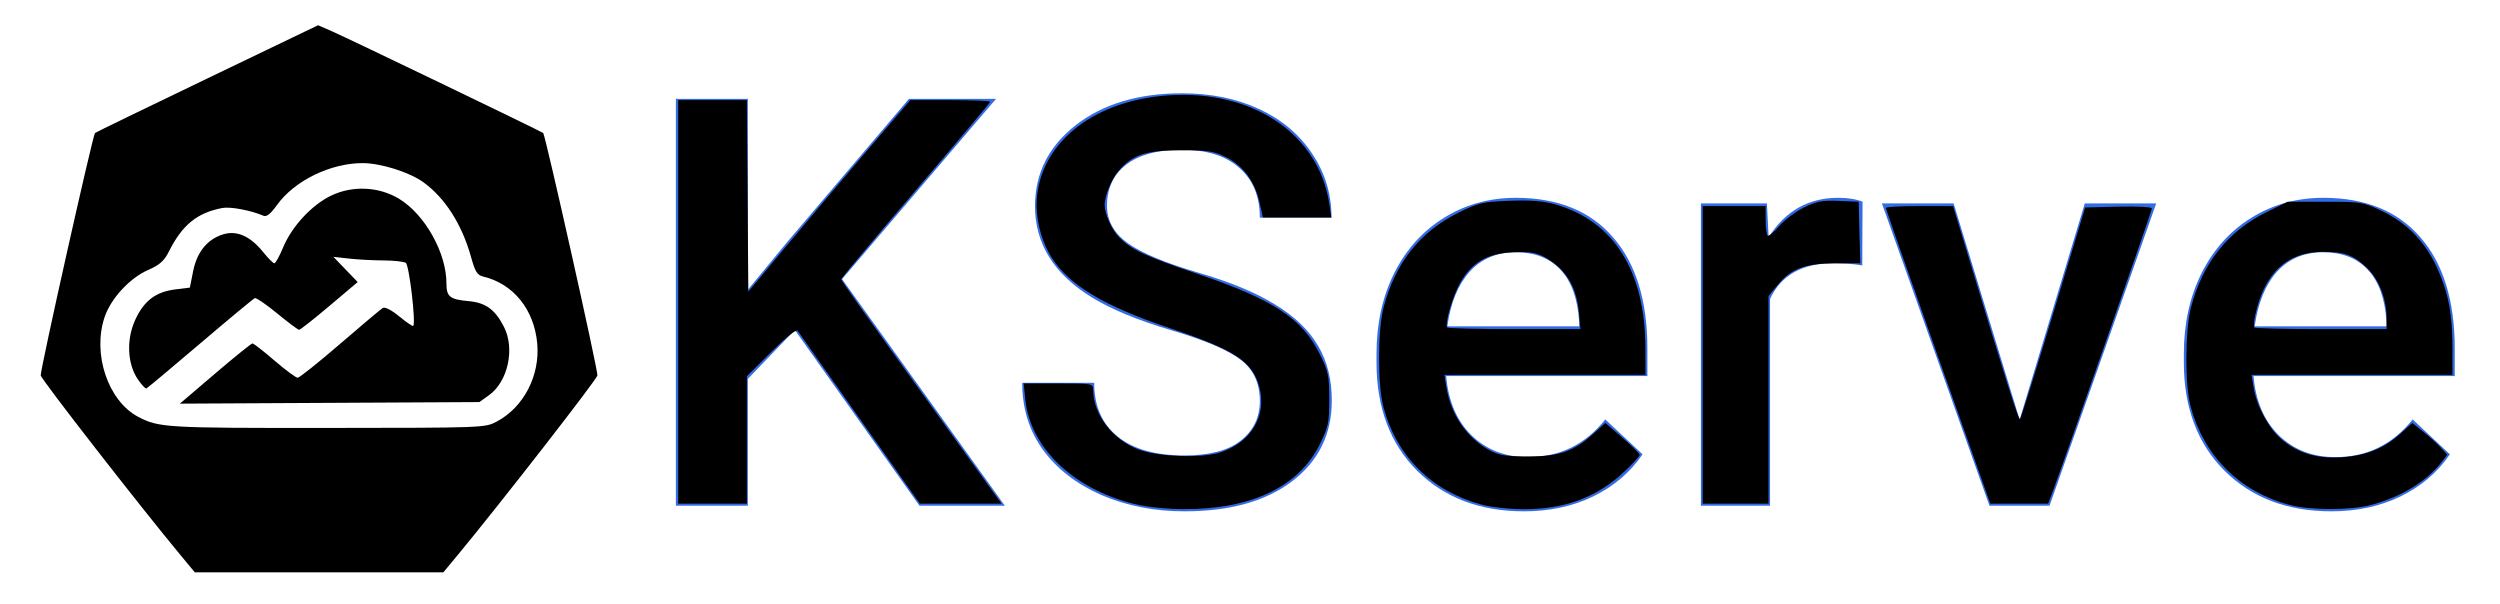 <?xml version="1.0" encoding="UTF-8" standalone="no"?>
<svg
   width="1060"
   height="256"
   version="1.1"
   id="svg3"
   xmlns="http://www.w3.org/2000/svg"
   xmlns:svg="http://www.w3.org/2000/svg">
  <defs
     id="defs3" />
  <path
     d="m 337.006,139.908 -19.909,20.734 v 53.79 H 286.571 V 41.923 h 30.527 v 80.922 l 16.892,-20.497 51.401,-60.424 h 36.922 l -65.274,76.421 69.018,96.088 h -36.198 z m 197.157,30.094 q 0,-11.374 -8.205,-17.535 -8.084,-6.161 -29.32,-12.44 -21.236,-6.28 -33.784,-13.981 -24.011,-14.81 -24.011,-38.624 0,-20.852 17.254,-34.359 17.375,-13.507 45.006,-13.507 18.341,0 32.699,6.635 14.358,6.635 22.563,18.957 8.205,12.203 8.205,27.131 h -30.406 q 0,-13.507 -8.687,-21.09 -8.567,-7.701 -24.615,-7.701 -14.962,0 -23.287,6.28 -8.205,6.28 -8.205,17.535 0,9.478 8.929,15.876 8.929,6.28 29.441,12.322 20.512,5.924 32.94,13.625 12.428,7.583 18.219,17.535 5.792,9.834 5.792,23.104 0,21.563 -16.892,34.359 -16.771,12.677 -45.609,12.677 -19.064,0 -35.112,-6.872 -15.927,-6.99 -24.856,-19.194 -8.808,-12.203 -8.808,-28.435 h 30.527 q 0,14.692 9.894,22.748 9.894,8.056 28.355,8.056 15.927,0 23.891,-6.28 8.084,-6.398 8.084,-16.824 z m 111.972,46.799 q -27.872,0 -45.247,-17.179 -17.254,-17.298 -17.254,-45.97 v -3.554 q 0,-19.194 7.481,-34.24 7.602,-15.165 21.236,-23.577 13.634,-8.412 30.406,-8.412 26.666,0 41.145,16.706 14.6,16.706 14.6,47.273 v 11.611 h -85.309 q 1.327,15.876 10.739,25.117 9.532,9.241 23.891,9.241 20.15,0 32.819,-15.995 l 15.806,14.81 q -7.843,11.492 -20.994,17.89 -13.031,6.28 -29.32,6.28 z M 642.636,106.973 q -12.066,0 -19.547,8.294 -7.36,8.294 -9.411,23.104 h 55.865 v -2.133 q -0.965,-14.454 -7.843,-21.801 -6.878,-7.464 -19.064,-7.464 z m 146.963,5.569 q -5.792,-0.948 -11.945,-0.948 -20.15,0 -27.148,15.165 v 87.674 H 721.185 V 86.237 h 27.993 l 0.724,14.336 q 10.618,-16.706 29.441,-16.706 6.274,0 10.377,1.659 z m 66.726,65.399 27.631,-91.702 h 30.285 L 868.994,214.435 H 843.535 L 797.926,86.239 H 828.332 Z m 132.124,38.861 q -27.872,0 -45.247,-17.179 -17.254,-17.298 -17.254,-45.97 v -3.554 q 0,-19.194 7.481,-34.24 7.602,-15.165 21.236,-23.577 13.634,-8.412 30.406,-8.412 26.666,0 41.145,16.706 14.6,16.706 14.6,47.273 v 11.611 h -85.309 q 1.327,15.876 10.739,25.117 9.532,9.241 23.891,9.241 20.15,0 32.819,-15.995 l 15.806,14.81 q -7.843,11.492 -20.994,17.89 -13.031,6.28 -29.32,6.28 z m -3.499,-109.828 q -12.066,0 -19.547,8.294 -7.36,8.294 -9.411,23.104 h 55.865 v -2.133 q -0.965,-14.454 -7.843,-21.801 -6.878,-7.464 -19.064,-7.464 z"
     fill="#ffffff"
     stroke-opacity="0"
     style="fill:#326ce5;fill-opacity:1;stroke-width:6.122;paint-order:stroke fill markers"
     aria-label="KServe"
     id="path3" />
  <path
     style="fill:#000000;fill-opacity:1;stroke-width:5.732;paint-order:stroke markers fill"
     d="m 76.788,235.676 c -17.412,-20.968 -59.241,-74.721 -59.52,-76.488 -0.309,-1.953 22.053,-101.846 23.014,-102.807 0.251,-0.251 21.635,-10.631 47.521,-23.068 l 47.065,-22.612 5.67,2.467 c 6.815,2.966 89.173,42.629 89.784,43.24 0.942,0.942 23.289,100.863 22.986,102.779 -0.279,1.766 -42.108,55.519 -59.52,76.488 l -5.808,6.994 H 135.288 82.596 Z M 210.689,178.707 c 11.408,-6.101 18.331,-19.506 17.097,-33.106 -1.3,-14.342 -10.107,-25.264 -22.827,-28.312 -2.612,-0.626 -3.471,-1.977 -5.189,-8.158 -3.866,-13.907 -10.964,-25.089 -20.194,-31.815 -5.909,-4.305 -18.101,-8.155 -25.828,-8.155 -13.651,0 -28.909,7.466 -36.304,17.763 -2.726,3.795 -4.41,5.131 -5.746,4.553 -5.313,-2.298 -14.021,-3.938 -17.442,-3.285 -10.668,2.037 -16.958,7.141 -22.57,18.313 -2.083,4.147 -3.887,5.756 -8.974,8.006 -7.724,3.416 -15.662,12.01 -18.332,19.847 -5.332,15.648 1.428,35.716 14.287,42.419 8.722,4.547 11.717,4.722 79.983,4.669 66.817,-0.051 67.028,-0.059 72.04,-2.74 z"
     id="path4" />
  <path
     style="fill:#000000;fill-opacity:1;stroke-width:5.732;paint-order:stroke markers fill"
     d="m 91.209,158.386 c 8.227,-7.017 15.354,-12.764 15.838,-12.772 0.483,-0.007 4.685,3.263 9.337,7.267 4.652,4.004 9.068,7.28 9.813,7.28 0.745,0 8.828,-6.448 17.963,-14.328 9.135,-7.881 17.294,-14.74 18.132,-15.243 0.931,-0.559 3.655,0.833 7.008,3.58 3.016,2.472 5.677,4.28 5.913,4.019 1.173,-1.298 -1.722,-25.826 -3.155,-26.735 -0.87,-0.552 -5.131,-1.016 -9.469,-1.032 -4.338,-0.016 -10.89,-0.367 -14.56,-0.779 l -6.673,-0.75 5.149,5.349 5.149,5.349 -11.992,10.13 c -6.596,5.572 -12.379,10.124 -12.851,10.116 -0.473,-0.008 -4.639,-3.124 -9.259,-6.924 -4.62,-3.801 -8.891,-6.732 -9.49,-6.514 -0.6,0.218 -11.021,8.859 -23.158,19.203 -12.137,10.344 -22.419,18.939 -22.848,19.101 -0.429,0.162 -2.058,-1.581 -3.619,-3.874 -4.469,-6.561 -4.924,-16.877 -1.112,-25.202 3.7,-8.082 8.711,-11.893 16.985,-12.918 l 6.191,-0.767 1.393,-6.987 c 1.632,-8.181 6.086,-13.607 12.827,-15.627 5.738,-1.719 11.447,0.832 16.817,7.515 2.115,2.632 4.266,4.786 4.779,4.786 0.513,0 2.177,-3.001 3.697,-6.669 3.675,-8.866 12.016,-17.928 20.177,-21.921 9.203,-4.503 20.57,-3.974 29.196,1.359 10.886,6.73 19.897,22.9 19.897,35.704 0,5.716 1.407,6.845 9.443,7.58 7.233,0.661 11.163,3.527 14.942,10.896 4.75,9.262 1.686,23.257 -6.347,28.985 l -4.085,2.913 -63.493,0.335 -63.493,0.335 z"
     id="path5" />
  <path
     style="fill:#000000;fill-opacity:1;stroke-width:5.732;paint-order:stroke markers fill"
     d="M 287.563,128.008 V 42.467 h 14.544 14.544 l 0.319,40.593 0.319,40.593 15.889,-19.056 c 8.739,-10.481 24.185,-28.748 34.324,-40.593 l 18.435,-21.537 h 16.94 c 9.317,0 16.94,0.314 16.94,0.698 0,0.384 -14.196,17.279 -31.547,37.546 -17.351,20.266 -31.547,37.207 -31.547,37.646 0,0.756 4.855,7.582 49.366,69.408 l 18.563,25.784 h -17.327 -17.327 l -25.435,-35.937 c -13.989,-19.765 -25.827,-36.555 -26.307,-37.31 -0.551,-0.867 -4.692,2.422 -11.223,8.913 l -10.351,10.287 v 27.024 27.024 H 302.123 287.563 Z"
     id="path6" />
  <path
     style="fill:#000000;fill-opacity:1;stroke-width:5.732;paint-order:stroke markers fill"
     d="m 480.825,213.644 c -25.729,-6.323 -43.975,-23.818 -46.077,-44.18 l -0.71,-6.876 h 14.73 c 14.465,0 14.73,0.049 14.737,2.73 0.026,10.383 8.144,21.059 19.217,25.272 8.229,3.131 27.024,3.788 34.77,1.216 13.067,-4.338 19.726,-15.577 16.447,-27.756 -2.912,-10.815 -10.296,-15.664 -37.945,-24.917 -27.748,-9.287 -42.702,-18.229 -50.113,-29.968 -4.644,-7.357 -7.064,-17.516 -6.184,-25.967 2.442,-23.463 24.585,-40.543 55.418,-42.746 35.93,-2.567 64.051,16.317 68.502,46.001 l 0.864,5.762 h -14.505 -14.505 l -1.473,-6.584 c -1.951,-8.716 -7.008,-15.462 -14.274,-19.039 -5.122,-2.522 -7.578,-2.888 -19.219,-2.865 -14.935,0.029 -20.496,1.93 -26.494,9.059 -2.757,3.277 -5.646,10.423 -5.646,13.969 0,3.985 3.014,10.728 6.237,13.95 5.266,5.266 11.051,7.959 33.101,15.411 32.186,10.877 44.454,18.932 51.916,34.09 3.609,7.33 3.98,9.11 3.98,19.057 0,9.954 -0.37,11.723 -3.994,19.085 -8.889,18.056 -29.134,27.68 -57.886,27.519 -7.289,-0.041 -15.631,-0.928 -20.894,-2.221 z"
     id="path7" />
  <path
     style="fill:#000000;fill-opacity:1;stroke-width:5.732;paint-order:stroke markers fill"
     d="m 628.514,214.045 c -21.377,-5.674 -36.329,-20.447 -41.928,-41.426 -2.495,-9.349 -2.47,-32.51 0.047,-42.184 4.902,-18.847 15.394,-32.165 31.682,-40.215 8.661,-4.281 10.311,-4.667 21.762,-5.09 9.131,-0.338 14.266,0.08 19.524,1.589 24.745,7.101 37.992,28.338 38.053,61.007 l 0.021,11.223 H 655.052 612.43 l 0.816,5.105 c 1.86,11.631 8.699,21.664 18.301,26.848 4,2.16 6.88,2.621 16.38,2.623 13.261,0.003 19.367,-2.131 27.74,-9.696 l 4.996,-4.514 7.292,6.317 c 4.011,3.474 7.292,6.73 7.292,7.234 0,0.505 -2.912,3.671 -6.47,7.037 -11.636,11.005 -25.489,16.13 -43.228,15.993 -5.699,-0.044 -13.365,-0.877 -17.035,-1.851 z m 40.95,-81.574 c -1.03,-11.356 -6.044,-19.151 -15.345,-23.857 -3.082,-1.559 -6.325,-1.974 -12.85,-1.645 -10.665,0.539 -17.028,4.2 -21.977,12.644 -3.295,5.623 -6.897,17.961 -5.616,19.241 0.375,0.375 13.225,0.682 28.555,0.682 h 27.873 z"
     id="path8" />
  <path
     style="fill:#000000;fill-opacity:1;stroke-width:5.732;paint-order:stroke markers fill"
     d="M 721.941,150.455 V 87.361 h 13.347 13.347 v 5.865 c 0,3.225 0.36,6.225 0.801,6.665 0.44,0.44 2.638,-1.346 4.885,-3.971 2.246,-2.624 6.997,-6.196 10.556,-7.938 5.426,-2.655 7.824,-3.108 14.832,-2.804 l 8.36,0.363 0.344,13.043 0.344,13.043 -10.658,0.027 c -12.735,0.032 -18.693,2.277 -24.394,9.193 l -3.858,4.68 v 44.011 44.011 h -13.953 -13.953 z"
     id="path9" />
  <path
     style="fill:#000000;fill-opacity:1;stroke-width:5.732;paint-order:stroke markers fill"
     d="m 821.739,151.266 c -12.179,-34.254 -22.144,-62.646 -22.144,-63.093 0,-0.447 6.416,-0.805 14.257,-0.797 l 14.257,0.015 5.055,16.668 c 18.328,60.431 22.709,74.244 23.347,73.614 0.395,-0.39 6.766,-20.733 14.157,-45.208 l 13.439,-44.499 14.165,-0.342 c 7.79,-0.188 14.165,0.139 14.165,0.728 0,0.95 -37.18,107.034 -42.071,120.039 l -1.939,5.157 -12.272,-0.001 -12.272,-10e-4 z"
     id="path10" />
  <path
     style="fill:#000000;fill-opacity:1;stroke-width:5.732;paint-order:stroke markers fill"
     d="m 970.677,214.043 c -21.148,-5.618 -36.288,-20.754 -41.918,-41.907 -2.376,-8.928 -2.292,-32.009 0.151,-41.526 4.829,-18.808 15.575,-32.488 31.827,-40.517 l 9.215,-4.552 h 15.832 c 15.269,0 16.122,0.137 23.963,3.852 10.684,5.061 18.375,12.889 23.425,23.839 4.925,10.68 6.665,19.664 6.665,34.412 v 11.304 h -42.574 -42.574 l 0.802,5.157 c 1.226,7.88 6.294,17.368 11.789,22.072 6.982,5.976 15.034,8.389 25.696,7.698 10.208,-0.661 17.908,-3.772 24.842,-10.037 l 4.985,-4.504 4.573,3.64 c 2.515,2.002 5.867,5.027 7.447,6.722 l 2.874,3.083 -2.674,3.408 c -6.312,8.047 -17.348,14.682 -29.823,17.932 -8.865,2.309 -25.688,2.272 -34.526,-0.076 z m 41.254,-79.142 c 0,-8.006 -3.2,-16.287 -8.153,-21.099 -5.791,-5.627 -9.547,-7.028 -18.843,-7.028 -15.146,0 -24.665,8.813 -28.643,26.518 -0.607,2.7 -0.803,5.209 -0.437,5.576 0.367,0.367 13.134,0.666 28.371,0.666 h 27.705 z"
     id="path11" />
</svg>
